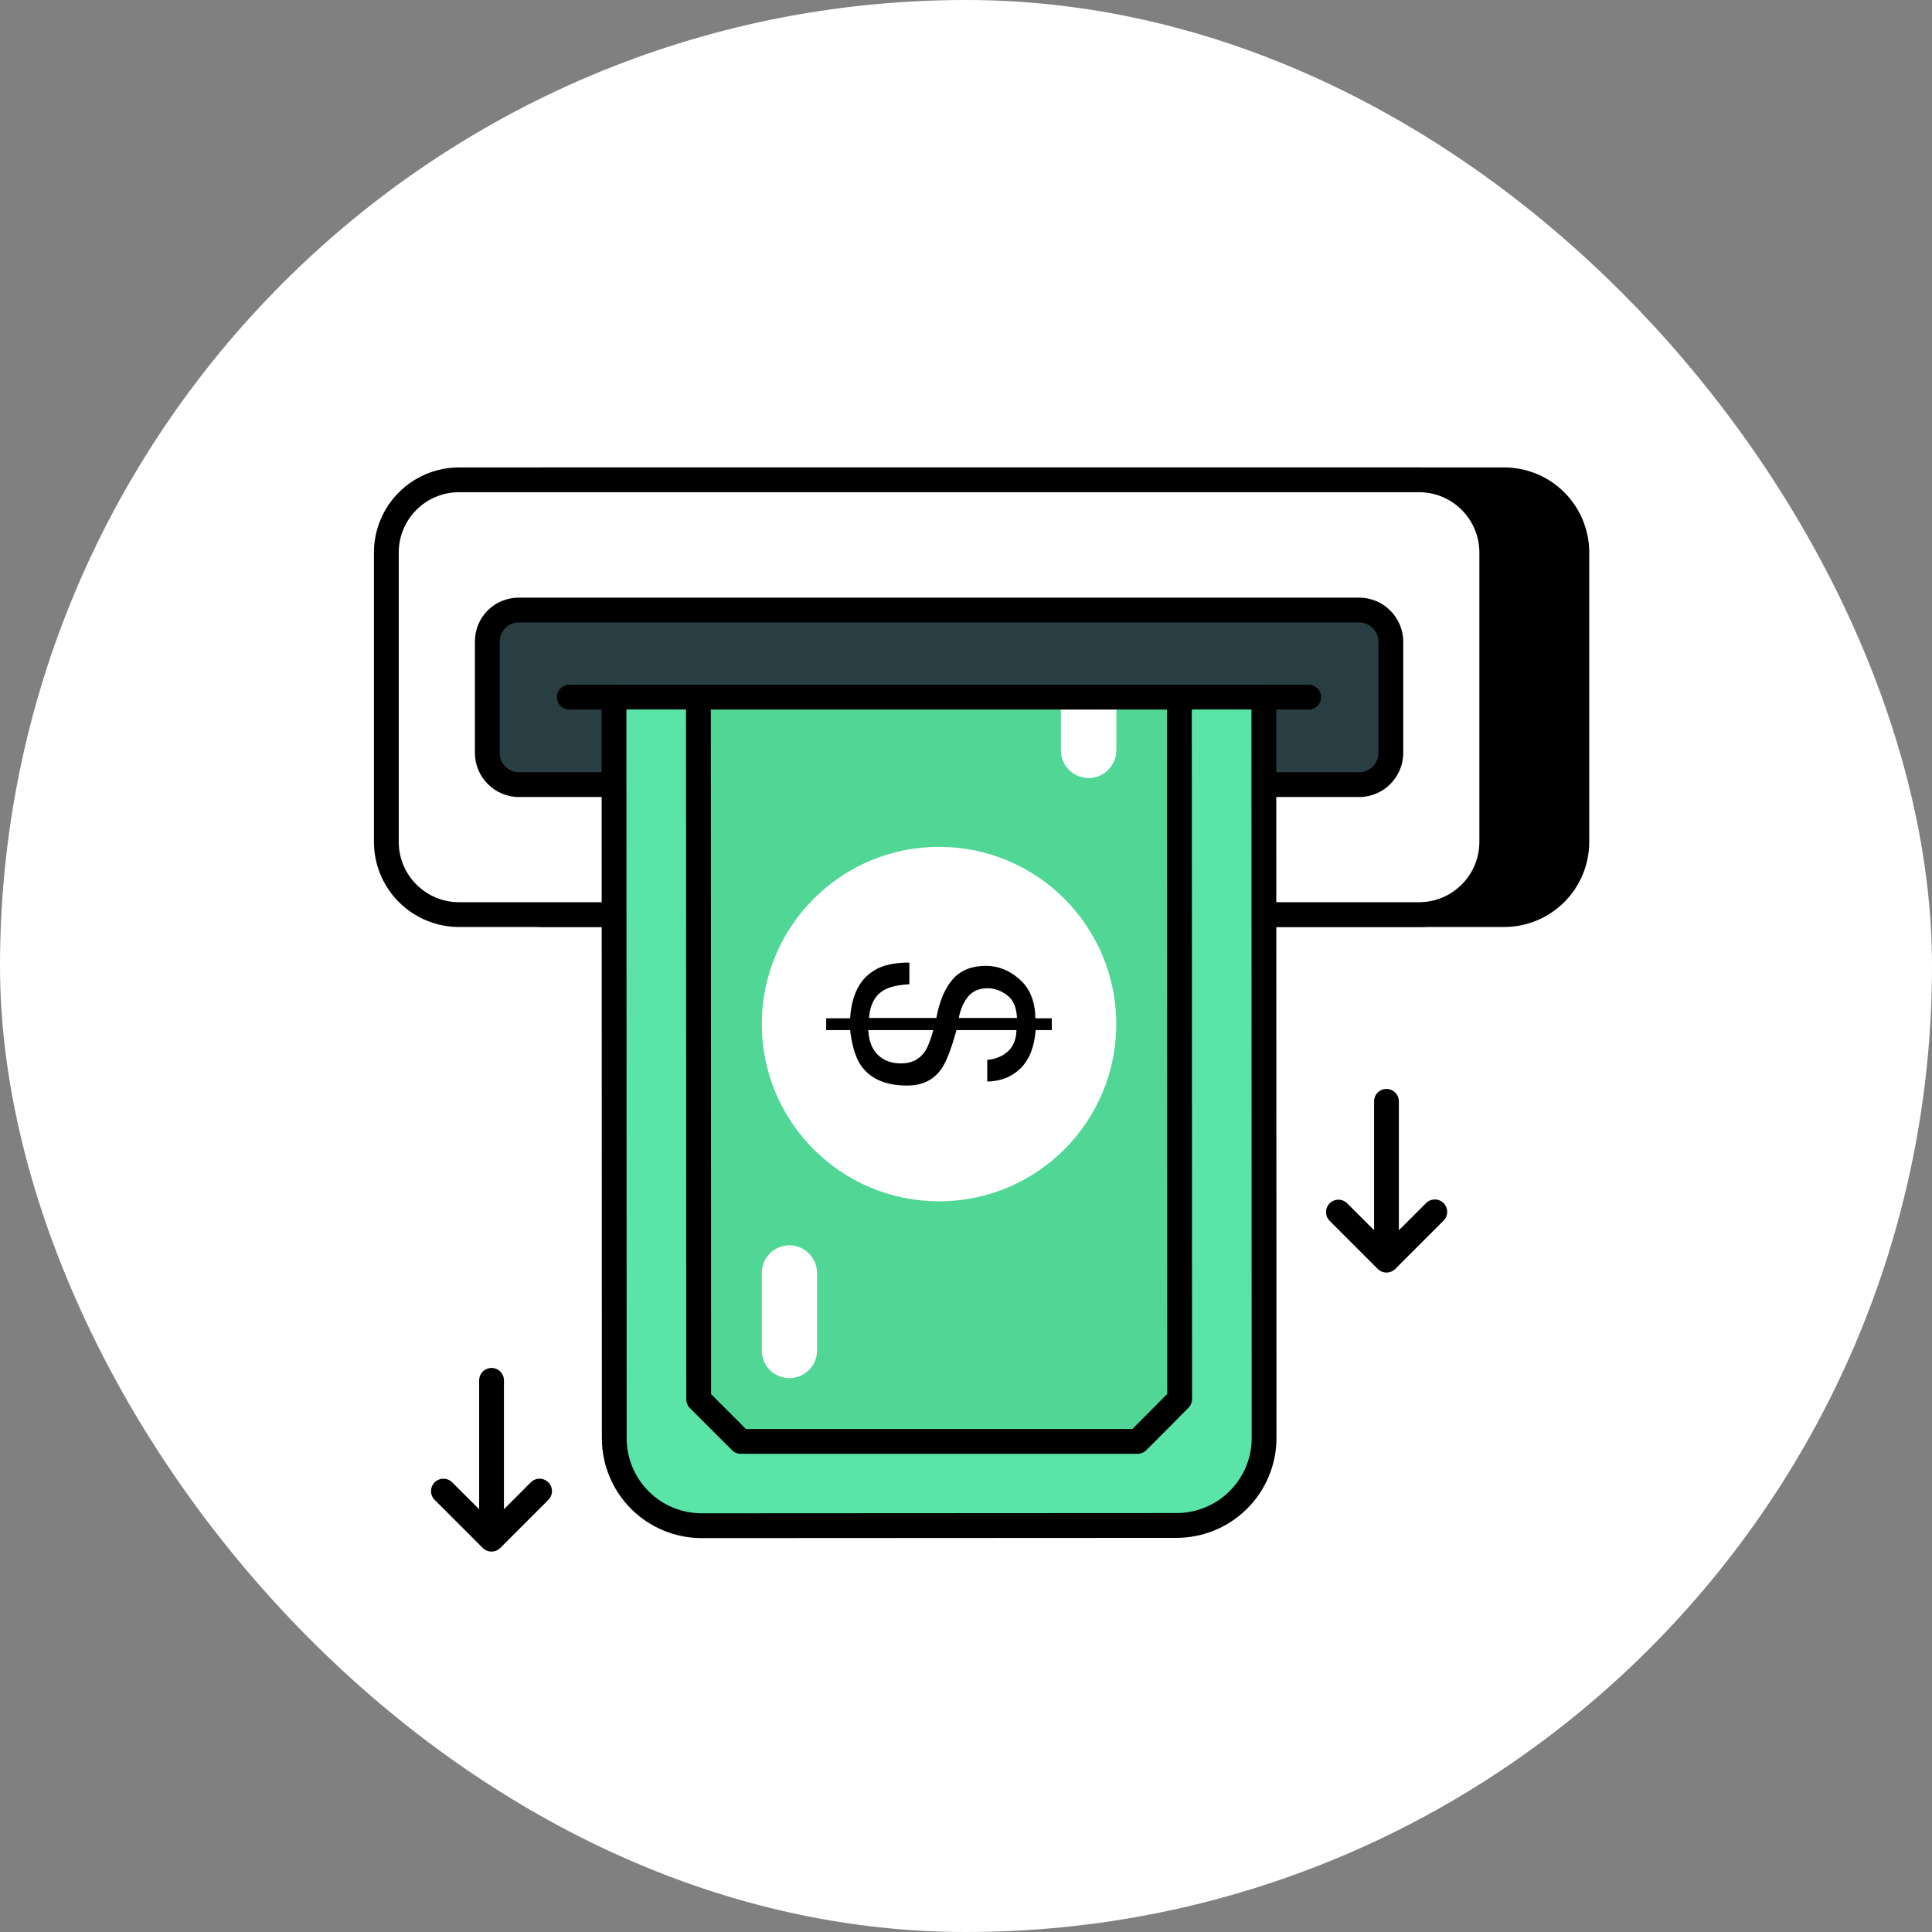 <svg width="372" height="372" viewBox="0 0 372 372" fill="none" xmlns="http://www.w3.org/2000/svg">
<rect x="0" y="0" width="372" height="372" fill="#808080" stroke="none"/>
<rect width="372" height="372" rx="186" fill="white"/>
<path d="M303.618 106.38V162.111C303.606 165.818 302.128 169.37 299.506 171.991C296.885 174.613 293.333 176.091 289.626 176.103H104.764C97.028 176.103 90.772 169.8 90.772 162.111V106.38C90.772 98.644 97.028 92.388 104.764 92.388H289.626C297.315 92.388 303.618 98.644 303.618 106.38Z" fill="black"/>
<path d="M289.625 178.491H104.763C100.42 178.486 96.257 176.759 93.186 173.688C90.115 170.617 88.388 166.454 88.383 162.111V106.38C88.383 97.345 95.732 90 104.763 90H289.625C293.968 90.004 298.132 91.731 301.203 94.802C304.275 97.873 306.001 102.037 306.005 106.38V162.111C306.001 166.454 304.275 170.618 301.203 173.689C298.132 176.76 293.968 178.487 289.625 178.491ZM104.763 94.776C98.364 94.776 93.158 99.981 93.158 106.38V162.111C93.158 168.51 98.364 173.716 104.763 173.716H289.625C296.024 173.716 301.23 168.51 301.23 162.111V106.38C301.23 99.981 296.024 94.776 289.625 94.776H104.763Z" fill="black"/>
<path d="M287.238 106.38V162.111C287.225 165.818 285.747 169.37 283.125 171.991C280.504 174.613 276.952 176.091 273.245 176.103H88.383C80.647 176.103 74.391 169.8 74.391 162.111V106.38C74.391 98.644 80.647 92.388 88.383 92.388H273.245C280.934 92.388 287.238 98.644 287.238 106.38Z" fill="white"/>
<path d="M273.242 178.491H88.38C84.037 178.487 79.873 176.76 76.802 173.689C73.731 170.618 72.004 166.454 72 162.111V106.38C72.004 102.037 73.731 97.873 76.802 94.802C79.873 91.731 84.037 90.004 88.38 90H273.242C277.585 90.005 281.748 91.732 284.819 94.803C287.89 97.874 289.617 102.037 289.622 106.38V162.111C289.622 171.142 282.273 178.491 273.242 178.491ZM88.38 94.776C81.981 94.776 76.776 99.981 76.776 106.38V162.111C76.776 168.51 81.981 173.716 88.38 173.716H273.242C279.642 173.716 284.847 168.51 284.847 162.111V106.38C284.847 99.981 279.642 94.776 273.242 94.776H88.38Z" fill="black"/>
<path d="M267.804 123.572V144.967C267.804 148.31 265.082 151.079 261.691 151.079H99.943C96.504 151.079 93.83 148.31 93.83 144.967V123.572C93.83 120.182 96.504 117.459 99.943 117.459H261.691C265.082 117.459 267.804 120.182 267.804 123.572Z" fill="#283E42"/>
<path d="M261.688 153.467H99.94C95.25 153.467 91.439 149.652 91.439 144.967V123.572C91.439 118.806 95.174 115.072 99.94 115.072H261.688C266.373 115.072 270.189 118.883 270.189 123.572V144.967C270.189 149.652 266.373 153.467 261.688 153.467ZM99.94 119.847C99.449 119.842 98.963 119.935 98.508 120.12C98.054 120.306 97.642 120.58 97.295 120.927C96.948 121.274 96.674 121.687 96.488 122.141C96.303 122.595 96.21 123.082 96.215 123.572V144.967C96.215 147.054 97.853 148.692 99.94 148.692H261.688C263.742 148.692 265.413 147.02 265.413 144.967V123.572C265.413 122.584 265.021 121.637 264.322 120.938C263.624 120.24 262.676 119.847 261.688 119.847H99.94Z" fill="black"/>
<path d="M251.984 136.619H109.624C108.991 136.619 108.383 136.367 107.936 135.919C107.488 135.471 107.236 134.864 107.236 134.231C107.236 133.598 107.488 132.99 107.936 132.542C108.383 132.095 108.991 131.843 109.624 131.843H251.984C252.617 131.843 253.224 132.095 253.672 132.542C254.12 132.99 254.371 133.598 254.371 134.231C254.371 134.864 254.12 135.471 253.672 135.919C253.224 136.367 252.617 136.619 251.984 136.619Z" fill="black"/>
<path d="M243.398 276.915C243.398 286.228 235.805 293.725 226.54 293.725L135.088 293.773C125.824 293.773 118.278 286.228 118.278 276.963L118.23 134.221H243.35L243.398 276.915Z" fill="#5AE4A7"/>
<path d="M135.085 296.156C129.995 296.151 125.115 294.127 121.516 290.528C117.917 286.929 115.893 282.049 115.888 276.958L115.84 134.217C115.84 133.584 116.091 132.976 116.539 132.528C116.987 132.081 117.594 131.829 118.228 131.829H243.347C243.981 131.829 244.588 132.081 245.036 132.528C245.484 132.976 245.735 133.584 245.735 134.217L245.783 276.911C245.77 282.007 243.737 286.89 240.129 290.489C236.521 294.087 231.633 296.109 226.537 296.109L135.085 296.156ZM120.615 136.605L120.663 276.958C120.667 280.782 122.188 284.448 124.892 287.152C127.595 289.856 131.262 291.377 135.085 291.381L226.537 291.333C234.513 291.333 241.007 284.867 241.007 276.911L240.96 136.605H120.615Z" fill="black"/>
<path d="M227.133 269.38C223.977 272.585 222.181 274.38 219.024 277.537H142.634L134.53 269.428L134.482 134.232H227.085L227.133 269.38Z" fill="#50D695"/>
<path d="M214.948 134.231V144.47C214.948 147.431 212.517 149.809 209.609 149.809C206.648 149.809 204.27 147.431 204.27 144.47V134.231H214.948Z" fill="white"/>
<path d="M219.023 279.924H142.633C142.001 279.922 141.394 279.67 140.948 279.222L132.839 271.118C132.617 270.895 132.442 270.632 132.322 270.342C132.202 270.052 132.141 269.741 132.142 269.427L132.094 134.231C132.094 133.598 132.345 132.99 132.793 132.542C133.241 132.095 133.848 131.843 134.482 131.843H227.089C227.723 131.843 228.33 132.095 228.778 132.542C229.225 132.99 229.477 133.598 229.477 134.231L229.525 269.379C229.523 270.005 229.277 270.605 228.837 271.051C225.68 274.265 223.88 276.065 220.719 279.222C220.497 279.444 220.233 279.621 219.943 279.741C219.653 279.862 219.337 279.924 219.023 279.924ZM143.617 275.148H218.04C220.552 272.636 222.233 270.95 224.744 268.4L224.697 136.619H136.869L136.917 268.438L143.617 275.148Z" fill="black"/>
<path d="M180.808 231.31C199.655 231.31 214.934 216.031 214.934 197.183C214.934 178.336 199.655 163.057 180.808 163.057C161.96 163.057 146.682 178.336 146.682 197.183C146.682 216.031 161.96 231.31 180.808 231.31Z" fill="white"/>
<path d="M152.002 265.354C149.041 265.354 146.682 262.961 146.682 260.034V245.101C146.682 242.178 149.031 239.781 151.997 239.781C154.919 239.781 157.317 242.178 157.317 245.101L157.322 260.034C157.322 262.957 154.924 265.354 152.002 265.354Z" fill="white"/>
<path d="M199.361 196.065C199.314 192.908 198.344 190.382 196.401 188.639C194.462 186.891 192.274 185.965 189.849 185.965C187.179 185.965 185.044 186.791 183.54 188.443C182.036 190.096 180.918 192.617 180.288 196.013H167.327C167.523 193.343 168.545 191.547 170.336 190.578C171.358 189.995 172.914 189.656 175.097 189.508V185.339C172.375 185.339 170.192 185.769 168.592 186.695C165.632 188.348 163.979 191.452 163.688 196.065H159.08V198.343H163.688C164.027 201.208 164.662 203.391 165.632 204.943C167.427 207.665 170.436 209.021 174.657 209.021C177.571 209.021 179.753 207.956 181.257 205.822C182.179 204.508 183.153 202.034 184.17 198.343H195.722C195.675 200.53 194.801 202.13 193.196 203.099C192.254 203.665 191.189 203.998 190.092 204.069V208.247C192.814 208.2 194.944 207.273 196.596 205.621C198.244 203.926 199.17 201.5 199.414 198.343H202.518V196.065H199.361ZM178.005 202.565C176.988 204.021 175.484 204.752 173.492 204.752C172.231 204.752 171.114 204.508 170.197 203.973C168.301 202.908 167.332 201.06 167.184 198.343H179.705C179.17 200.334 178.588 201.743 178.005 202.565ZM184.61 196.013C184.944 194.265 185.579 192.861 186.453 191.839C187.375 190.774 188.588 190.287 190.14 190.287C191.453 190.287 192.714 190.726 193.879 191.6C195.092 192.474 195.722 193.926 195.818 196.013H184.61ZM94.638 298.749C94.006 298.749 93.4 298.498 92.952 298.052L83.721 288.826C83.493 288.605 83.311 288.342 83.186 288.051C83.061 287.759 82.995 287.446 82.992 287.129C82.99 286.812 83.05 286.497 83.17 286.204C83.29 285.91 83.467 285.644 83.692 285.42C83.916 285.195 84.182 285.018 84.476 284.898C84.769 284.778 85.084 284.718 85.401 284.72C85.718 284.723 86.031 284.789 86.322 284.914C86.614 285.039 86.877 285.221 87.097 285.449L94.643 292.985L102.174 285.449C102.394 285.221 102.658 285.039 102.949 284.914C103.24 284.789 103.554 284.723 103.871 284.72C104.188 284.718 104.502 284.778 104.796 284.898C105.089 285.018 105.356 285.195 105.58 285.42C105.804 285.644 105.981 285.91 106.101 286.204C106.221 286.497 106.282 286.812 106.279 287.129C106.276 287.446 106.211 287.759 106.085 288.051C105.96 288.342 105.778 288.605 105.55 288.826L96.329 298.052C96.106 298.274 95.843 298.449 95.553 298.569C95.263 298.689 94.952 298.75 94.638 298.749Z" fill="black"/>
<path d="M94.647 297.827C94.014 297.827 93.407 297.576 92.959 297.128C92.511 296.68 92.26 296.073 92.26 295.439V265.783C92.26 265.15 92.511 264.543 92.959 264.095C93.407 263.647 94.014 263.395 94.647 263.395C95.281 263.395 95.888 263.647 96.336 264.095C96.784 264.543 97.035 265.15 97.035 265.783V295.439C97.035 296.073 96.784 296.68 96.336 297.128C95.888 297.576 95.281 297.827 94.647 297.827ZM266.964 245.024C266.332 245.024 265.726 244.773 265.278 244.327L256.052 235.1C255.824 234.88 255.642 234.616 255.517 234.325C255.392 234.034 255.326 233.72 255.323 233.403C255.32 233.086 255.381 232.772 255.501 232.478C255.621 232.185 255.798 231.918 256.022 231.694C256.247 231.47 256.513 231.293 256.807 231.173C257.1 231.053 257.415 230.992 257.732 230.995C258.049 230.998 258.362 231.064 258.653 231.189C258.945 231.314 259.208 231.496 259.428 231.724L266.964 239.26L274.51 231.724C274.728 231.487 274.992 231.297 275.285 231.165C275.579 231.033 275.896 230.961 276.218 230.955C276.539 230.948 276.859 231.007 277.158 231.127C277.456 231.248 277.728 231.427 277.955 231.655C278.182 231.883 278.361 232.154 278.481 232.453C278.601 232.752 278.659 233.071 278.653 233.393C278.646 233.715 278.574 234.032 278.441 234.326C278.309 234.619 278.118 234.882 277.881 235.1L268.655 244.327C268.433 244.548 268.169 244.724 267.879 244.843C267.589 244.963 267.278 245.024 266.964 245.024Z" fill="black"/>
<path d="M266.96 244.103C266.327 244.103 265.719 243.852 265.272 243.404C264.824 242.956 264.572 242.349 264.572 241.715V212.059C264.572 211.426 264.824 210.819 265.272 210.371C265.719 209.923 266.327 209.671 266.96 209.671C267.593 209.671 268.201 209.923 268.648 210.371C269.096 210.819 269.348 211.426 269.348 212.059V241.715C269.348 242.349 269.096 242.956 268.648 243.404C268.201 243.852 267.593 244.103 266.96 244.103Z" fill="black"/>
</svg>
